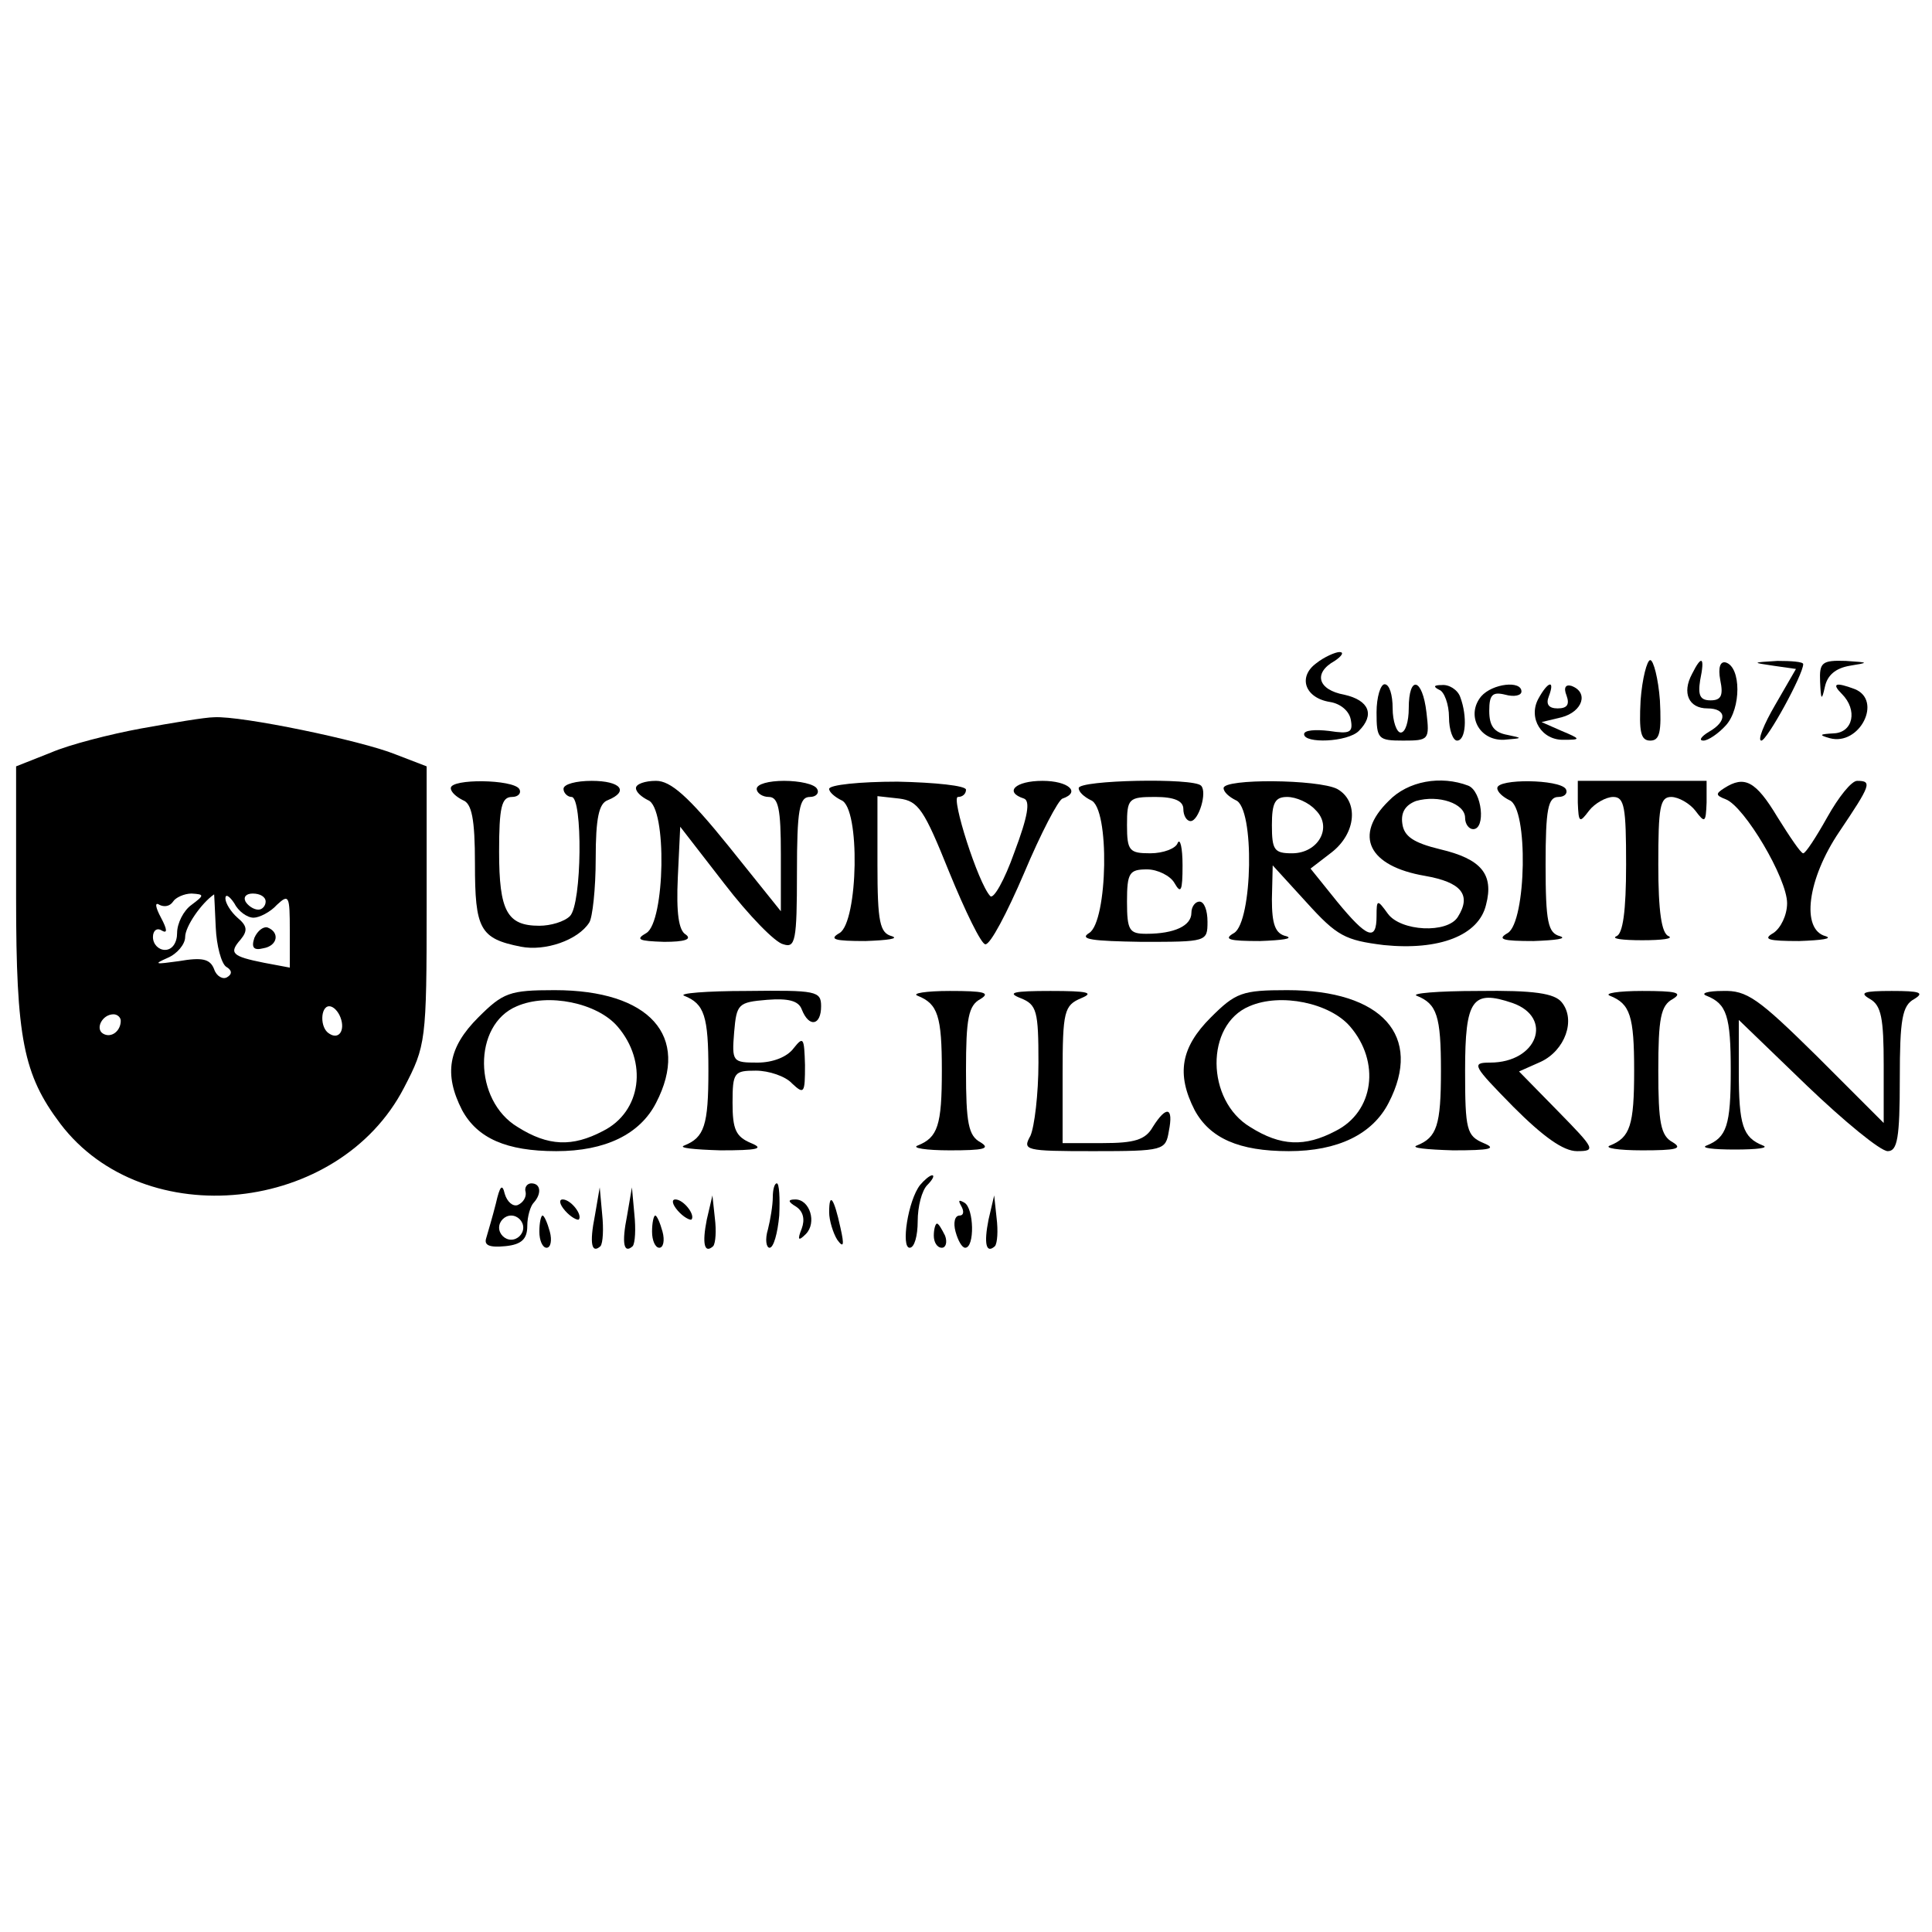 <?xml version="1.0" standalone="no"?>
<!DOCTYPE svg PUBLIC "-//W3C//DTD SVG 20010904//EN"
 "http://www.w3.org/TR/2001/REC-SVG-20010904/DTD/svg10.dtd">
<svg version="1.0" xmlns="http://www.w3.org/2000/svg"
 width="240pt" height="240pt" viewBox="0 0 240 240"
 preserveAspectRatio="xMidYMid meet">
<g transform="translate(0,240) scale(0.1,-0.1)"
fill="#000000" stroke="none">
<path d="M1635 1576 c-23 -17 -14 -43 17 -48 13 -2 24 -11 26 -22 3 -16 -1
-18 -27 -14 -17 2 -31 1 -31 -4 0 -12 54 -10 68 4 20 20 13 38 -18 45 -33 6
-39 27 -12 42 9 6 12 11 6 11 -5 0 -19 -6 -29 -14z"/>
<path d="M2038 1530 c-2 -39 0 -50 12 -50 12 0 14 11 12 50 -2 27 -8 50 -12
50 -4 0 -10 -23 -12 -50z"/>
<path d="M2102 1563 c-13 -24 -4 -43 19 -43 24 0 25 -16 2 -29 -10 -6 -13 -11
-7 -11 6 0 19 9 28 19 19 21 19 72 0 78 -7 2 -10 -6 -7 -22 4 -19 1 -25 -12
-25 -13 0 -16 6 -13 25 6 29 2 32 -10 8z"/>
<path d="M2203 1573 l28 -4 -26 -45 c-14 -24 -22 -44 -17 -44 7 0 52 82 52 95
0 3 -15 4 -32 4 -32 -2 -32 -2 -5 -6z"/>
<path d="M2261 1553 c1 -23 2 -24 6 -6 3 14 13 23 31 26 24 4 24 4 -5 6 -30 1
-33 -2 -32 -26z"/>
<path d="M1710 1515 c0 -33 2 -35 33 -35 32 0 33 1 29 35 -5 43 -22 47 -22 5
0 -16 -4 -30 -10 -30 -5 0 -10 14 -10 30 0 17 -4 30 -10 30 -5 0 -10 -16 -10
-35z"/>
<path d="M1788 1543 c6 -2 12 -18 12 -34 0 -16 5 -29 10 -29 11 0 13 30 4 54
-3 9 -14 16 -23 15 -10 0 -11 -2 -3 -6z"/>
<path d="M1840 1535 c-19 -23 -3 -55 28 -54 24 2 24 2 5 6 -17 3 -23 11 -23
30 0 20 4 24 20 20 11 -3 20 -1 20 4 0 14 -36 10 -50 -6z"/>
<path d="M1911 1532 c-13 -24 4 -52 32 -51 21 0 21 1 -3 11 l-25 11 25 6 c26
7 34 31 12 39 -7 2 -10 -2 -6 -12 4 -11 1 -16 -11 -16 -11 0 -15 5 -11 15 8
21 -1 19 -13 -3z"/>
<path d="M2288 1538 c20 -20 14 -48 -10 -49 -18 -1 -19 -2 -5 -6 37 -10 66 47
31 61 -24 9 -29 7 -16 -6z"/>
<path d="M175 1495 c-38 -7 -89 -20 -112 -30 l-43 -17 0 -163 c0 -175 9 -220
55 -281 104 -137 346 -112 427 45 27 52 28 57 28 226 l0 173 -39 15 c-42 17
-191 48 -225 46 -11 0 -52 -7 -91 -14z m63 -219 c-10 -7 -18 -23 -18 -35 0
-12 -6 -21 -15 -21 -8 0 -15 7 -15 16 0 8 5 12 11 8 7 -4 7 1 -1 16 -7 13 -8
20 -2 16 6 -3 13 -2 17 4 3 5 14 10 23 10 16 -1 16 -2 0 -14z m30 -28 c1 -23
7 -45 13 -49 7 -4 8 -9 1 -13 -5 -3 -13 1 -16 10 -5 13 -15 15 -44 10 -29 -4
-32 -4 -14 4 12 5 22 17 22 26 0 13 20 42 36 53 0 1 1 -18 2 -41z m47 12 c7 0
21 7 29 16 15 14 16 11 16 -32 l0 -46 -32 6 c-40 8 -44 12 -29 29 9 11 8 17
-4 27 -8 7 -15 18 -15 24 0 6 5 3 11 -6 5 -10 16 -18 24 -18z m15 20 c0 -5 -4
-10 -9 -10 -6 0 -13 5 -16 10 -3 6 1 10 9 10 9 0 16 -4 16 -10z m93 -144 c6
-16 -2 -28 -14 -20 -12 7 -11 34 0 34 5 0 11 -6 14 -14z m-273 -4 c0 -13 -12
-22 -22 -16 -10 6 -1 24 13 24 5 0 9 -4 9 -8z"/>
<path d="M316 1235 c-4 -12 -1 -16 11 -13 18 3 21 20 5 26 -5 1 -12 -4 -16
-13z"/>
<path d="M560 1421 c0 -5 7 -11 15 -15 11 -4 15 -23 15 -79 0 -81 6 -93 57
-103 30 -6 71 8 85 30 4 6 8 42 8 79 0 51 4 69 15 73 27 11 16 24 -20 24 -19
0 -35 -4 -35 -10 0 -5 5 -10 10 -10 14 0 13 -133 -2 -148 -7 -7 -24 -12 -38
-12 -40 0 -50 18 -50 92 0 55 3 68 16 68 8 0 12 5 9 10 -8 12 -85 13 -85 1z"/>
<path d="M790 1421 c0 -5 7 -11 15 -15 24 -9 21 -151 -2 -165 -14 -8 -10 -10
22 -11 25 0 35 3 27 9 -9 5 -12 27 -10 71 l3 63 55 -71 c30 -39 63 -73 73 -75
15 -5 17 4 17 89 0 78 3 94 16 94 8 0 12 5 9 10 -3 6 -22 10 -41 10 -19 0 -34
-4 -34 -10 0 -5 7 -10 15 -10 12 0 15 -15 15 -71 l0 -71 -65 81 c-50 62 -72
81 -90 81 -14 0 -25 -4 -25 -9z"/>
<path d="M1030 1420 c0 -4 7 -10 15 -14 24 -9 21 -151 -2 -165 -14 -8 -6 -10
32 -10 28 1 42 3 33 6 -15 4 -18 17 -18 89 l0 85 27 -3 c24 -3 31 -14 62 -91
20 -49 40 -90 45 -90 6 -1 27 39 48 88 21 50 43 92 48 93 23 8 7 22 -25 22
-34 0 -48 -14 -23 -22 8 -3 5 -22 -12 -67 -12 -34 -26 -59 -30 -54 -15 16 -49
123 -40 123 6 0 10 4 10 9 0 5 -38 9 -85 10 -47 0 -85 -4 -85 -9z"/>
<path d="M1340 1421 c0 -5 7 -11 15 -15 24 -9 21 -151 -2 -165 -13 -8 4 -10
65 -11 81 0 82 0 82 25 0 14 -4 25 -10 25 -5 0 -10 -6 -10 -14 0 -16 -21 -26
-56 -26 -21 0 -24 4 -24 40 0 36 3 40 25 40 13 0 29 -8 34 -17 8 -14 10 -10
10 22 0 22 -3 34 -6 28 -2 -7 -18 -13 -34 -13 -26 0 -29 3 -29 35 0 33 2 35
35 35 24 0 35 -5 35 -15 0 -8 4 -15 9 -15 10 0 21 36 13 44 -9 10 -152 7 -152
-3z"/>
<path d="M1520 1421 c0 -5 7 -11 15 -15 24 -9 21 -151 -2 -165 -14 -8 -6 -10
32 -10 28 1 42 3 33 6 -14 3 -18 15 -18 46 l1 42 42 -46 c38 -42 48 -47 96
-53 69 -7 118 12 127 50 10 38 -6 57 -57 69 -33 8 -45 16 -47 32 -2 14 4 23
17 28 28 8 61 -3 61 -21 0 -8 5 -14 10 -14 16 0 11 47 -6 54 -34 13 -75 6 -99
-19 -44 -43 -25 -81 45 -93 46 -8 58 -24 41 -51 -13 -21 -71 -18 -87 4 -13 18
-14 18 -14 -3 0 -32 -12 -27 -49 18 l-33 41 26 20 c31 24 34 64 7 79 -24 12
-141 13 -141 1z m114 -27 c22 -21 4 -54 -29 -54 -22 0 -25 4 -25 35 0 28 4 35
19 35 11 0 27 -7 35 -16z"/>
<path d="M1860 1421 c0 -5 7 -11 15 -15 24 -9 21 -151 -2 -165 -14 -8 -6 -10
32 -10 28 1 42 3 33 6 -15 4 -18 17 -18 89 0 69 3 84 16 84 8 0 12 5 9 10 -8
12 -85 13 -85 1z"/>
<path d="M1960 1403 c1 -25 2 -26 14 -10 7 9 21 17 30 17 14 0 16 -13 16 -84
0 -58 -4 -86 -12 -89 -7 -3 7 -5 32 -5 25 0 39 2 33 5 -9 3 -13 31 -13 89 0
71 2 84 16 84 9 0 23 -8 30 -17 12 -16 13 -15 14 10 l0 27 -80 0 -80 0 0 -27z"/>
<path d="M2142 1421 c-11 -7 -11 -9 2 -14 23 -9 76 -98 76 -129 0 -15 -8 -31
-17 -37 -14 -8 -6 -10 32 -10 28 1 42 3 33 6 -31 8 -23 71 17 130 39 58 41 63
22 63 -7 0 -23 -20 -37 -45 -14 -25 -27 -45 -30 -45 -3 0 -17 21 -32 45 -27
45 -41 52 -66 36z"/>
<path d="M594 1136 c-37 -37 -43 -70 -20 -115 19 -35 55 -51 117 -51 61 0 104
21 124 60 43 83 -8 140 -126 140 -56 0 -64 -3 -95 -34z m173 -11 c38 -44 30
-106 -18 -130 -38 -20 -68 -19 -106 5 -55 33 -56 127 -1 150 39 17 100 4 125
-25z"/>
<path d="M850 1163 c25 -10 30 -25 30 -93 0 -68 -5 -83 -30 -93 -8 -3 12 -5
45 -6 46 0 55 2 38 9 -19 8 -23 17 -23 50 0 38 2 40 29 40 16 0 37 -7 45 -16
15 -14 16 -12 16 23 -1 34 -2 36 -14 21 -8 -11 -26 -18 -45 -18 -31 0 -32 1
-29 38 3 35 5 37 41 40 26 2 39 -1 43 -12 9 -23 24 -20 24 4 0 19 -6 20 -92
19 -51 0 -86 -3 -78 -6z"/>
<path d="M1140 1163 c25 -10 30 -25 30 -93 0 -68 -5 -83 -30 -93 -8 -3 10 -6
40 -6 42 0 51 2 38 10 -15 8 -18 24 -18 89 0 65 3 81 18 89 13 8 4 10 -38 10
-30 0 -48 -3 -40 -6z"/>
<path d="M1268 1160 c20 -8 22 -16 22 -80 0 -39 -5 -80 -10 -91 -10 -18 -7
-19 78 -19 88 0 90 1 94 25 6 30 -3 32 -20 5 -9 -16 -23 -20 -62 -20 l-50 0 0
85 c0 79 2 86 23 95 17 7 8 9 -38 9 -46 0 -55 -2 -37 -9z"/>
<path d="M1504 1136 c-37 -37 -43 -70 -20 -115 19 -35 55 -51 117 -51 61 0
104 21 124 60 43 83 -8 140 -126 140 -56 0 -64 -3 -95 -34z m173 -11 c38 -44
30 -106 -18 -130 -38 -20 -68 -19 -106 5 -55 33 -56 127 -1 150 39 17 100 4
125 -25z"/>
<path d="M1760 1163 c25 -10 30 -25 30 -93 0 -68 -5 -83 -30 -93 -8 -3 12 -5
45 -6 46 0 55 2 38 9 -21 9 -23 16 -23 90 0 89 9 101 59 84 51 -18 31 -74 -28
-74 -24 0 -21 -4 29 -55 37 -37 62 -55 79 -55 24 0 22 3 -23 49 l-49 50 27 12
c30 14 44 52 26 74 -9 11 -34 15 -104 14 -50 0 -84 -3 -76 -6z"/>
<path d="M2000 1163 c25 -10 30 -25 30 -93 0 -68 -5 -83 -30 -93 -8 -3 10 -6
40 -6 42 0 51 2 38 10 -15 8 -18 24 -18 89 0 65 3 81 18 89 13 8 4 10 -38 10
-30 0 -48 -3 -40 -6z"/>
<path d="M2120 1163 c25 -10 30 -25 30 -93 0 -68 -5 -83 -30 -93 -8 -3 8 -5
35 -5 28 0 43 2 35 5 -25 10 -30 25 -30 92 l0 64 85 -82 c46 -44 91 -81 100
-81 12 0 15 16 15 90 0 74 3 91 18 99 13 8 7 10 -28 10 -35 0 -41 -2 -27 -10
14 -8 17 -24 17 -82 l0 -72 -83 83 c-73 72 -87 82 -117 81 -19 0 -28 -3 -20
-6z"/>
<path d="M1143 928 c-15 -19 -24 -78 -13 -78 6 0 10 15 10 33 0 18 5 38 12 45
7 7 9 12 6 12 -3 0 -10 -6 -15 -12z"/>
<path d="M616 905 c-4 -16 -10 -36 -12 -43 -3 -9 4 -12 24 -10 20 2 27 9 27
25 0 12 4 25 8 29 10 11 9 24 -3 24 -5 0 -9 -5 -7 -11 1 -6 -3 -13 -10 -16 -6
-2 -13 4 -16 14 -3 13 -6 10 -11 -12z m34 -30 c0 -8 -7 -15 -15 -15 -8 0 -15
7 -15 15 0 8 7 15 15 15 8 0 15 -7 15 -15z"/>
<path d="M960 913 c0 -10 -3 -28 -6 -40 -4 -13 -2 -23 2 -23 5 0 10 18 12 40
1 22 0 40 -3 40 -3 0 -5 -8 -5 -17z"/>
<path d="M739 890 c-7 -35 -4 -48 7 -38 3 4 4 21 2 40 l-3 33 -6 -35z"/>
<path d="M779 890 c-7 -35 -4 -48 7 -38 3 4 4 21 2 40 l-3 33 -6 -35z"/>
<path d="M702 896 c7 -8 15 -12 17 -11 5 6 -10 25 -20 25 -5 0 -4 -6 3 -14z"/>
<path d="M842 896 c7 -8 15 -12 17 -11 5 6 -10 25 -20 25 -5 0 -4 -6 3 -14z"/>
<path d="M878 885 c-6 -30 -3 -43 8 -33 3 4 4 19 2 35 l-3 28 -7 -30z"/>
<path d="M989 901 c9 -6 11 -16 7 -27 -6 -15 -4 -16 5 -7 14 14 5 43 -13 43
-10 0 -9 -3 1 -9z"/>
<path d="M1030 894 c0 -10 5 -26 10 -34 8 -11 9 -7 4 15 -8 37 -14 45 -14 19z"/>
<path d="M1194 902 c4 -7 3 -12 -2 -12 -6 0 -8 -9 -5 -20 3 -11 8 -20 12 -20
12 0 11 49 -1 56 -7 4 -8 3 -4 -4z"/>
<path d="M1228 885 c-6 -30 -3 -43 8 -33 3 4 4 19 2 35 l-3 28 -7 -30z"/>
<path d="M670 870 c0 -11 4 -20 9 -20 5 0 7 9 4 20 -3 11 -7 20 -9 20 -2 0 -4
-9 -4 -20z"/>
<path d="M810 870 c0 -11 4 -20 9 -20 5 0 7 9 4 20 -3 11 -7 20 -9 20 -2 0 -4
-9 -4 -20z"/>
<path d="M1160 865 c0 -8 4 -15 10 -15 5 0 7 7 4 15 -4 8 -8 15 -10 15 -2 0
-4 -7 -4 -15z"/>
</g>
</svg>
